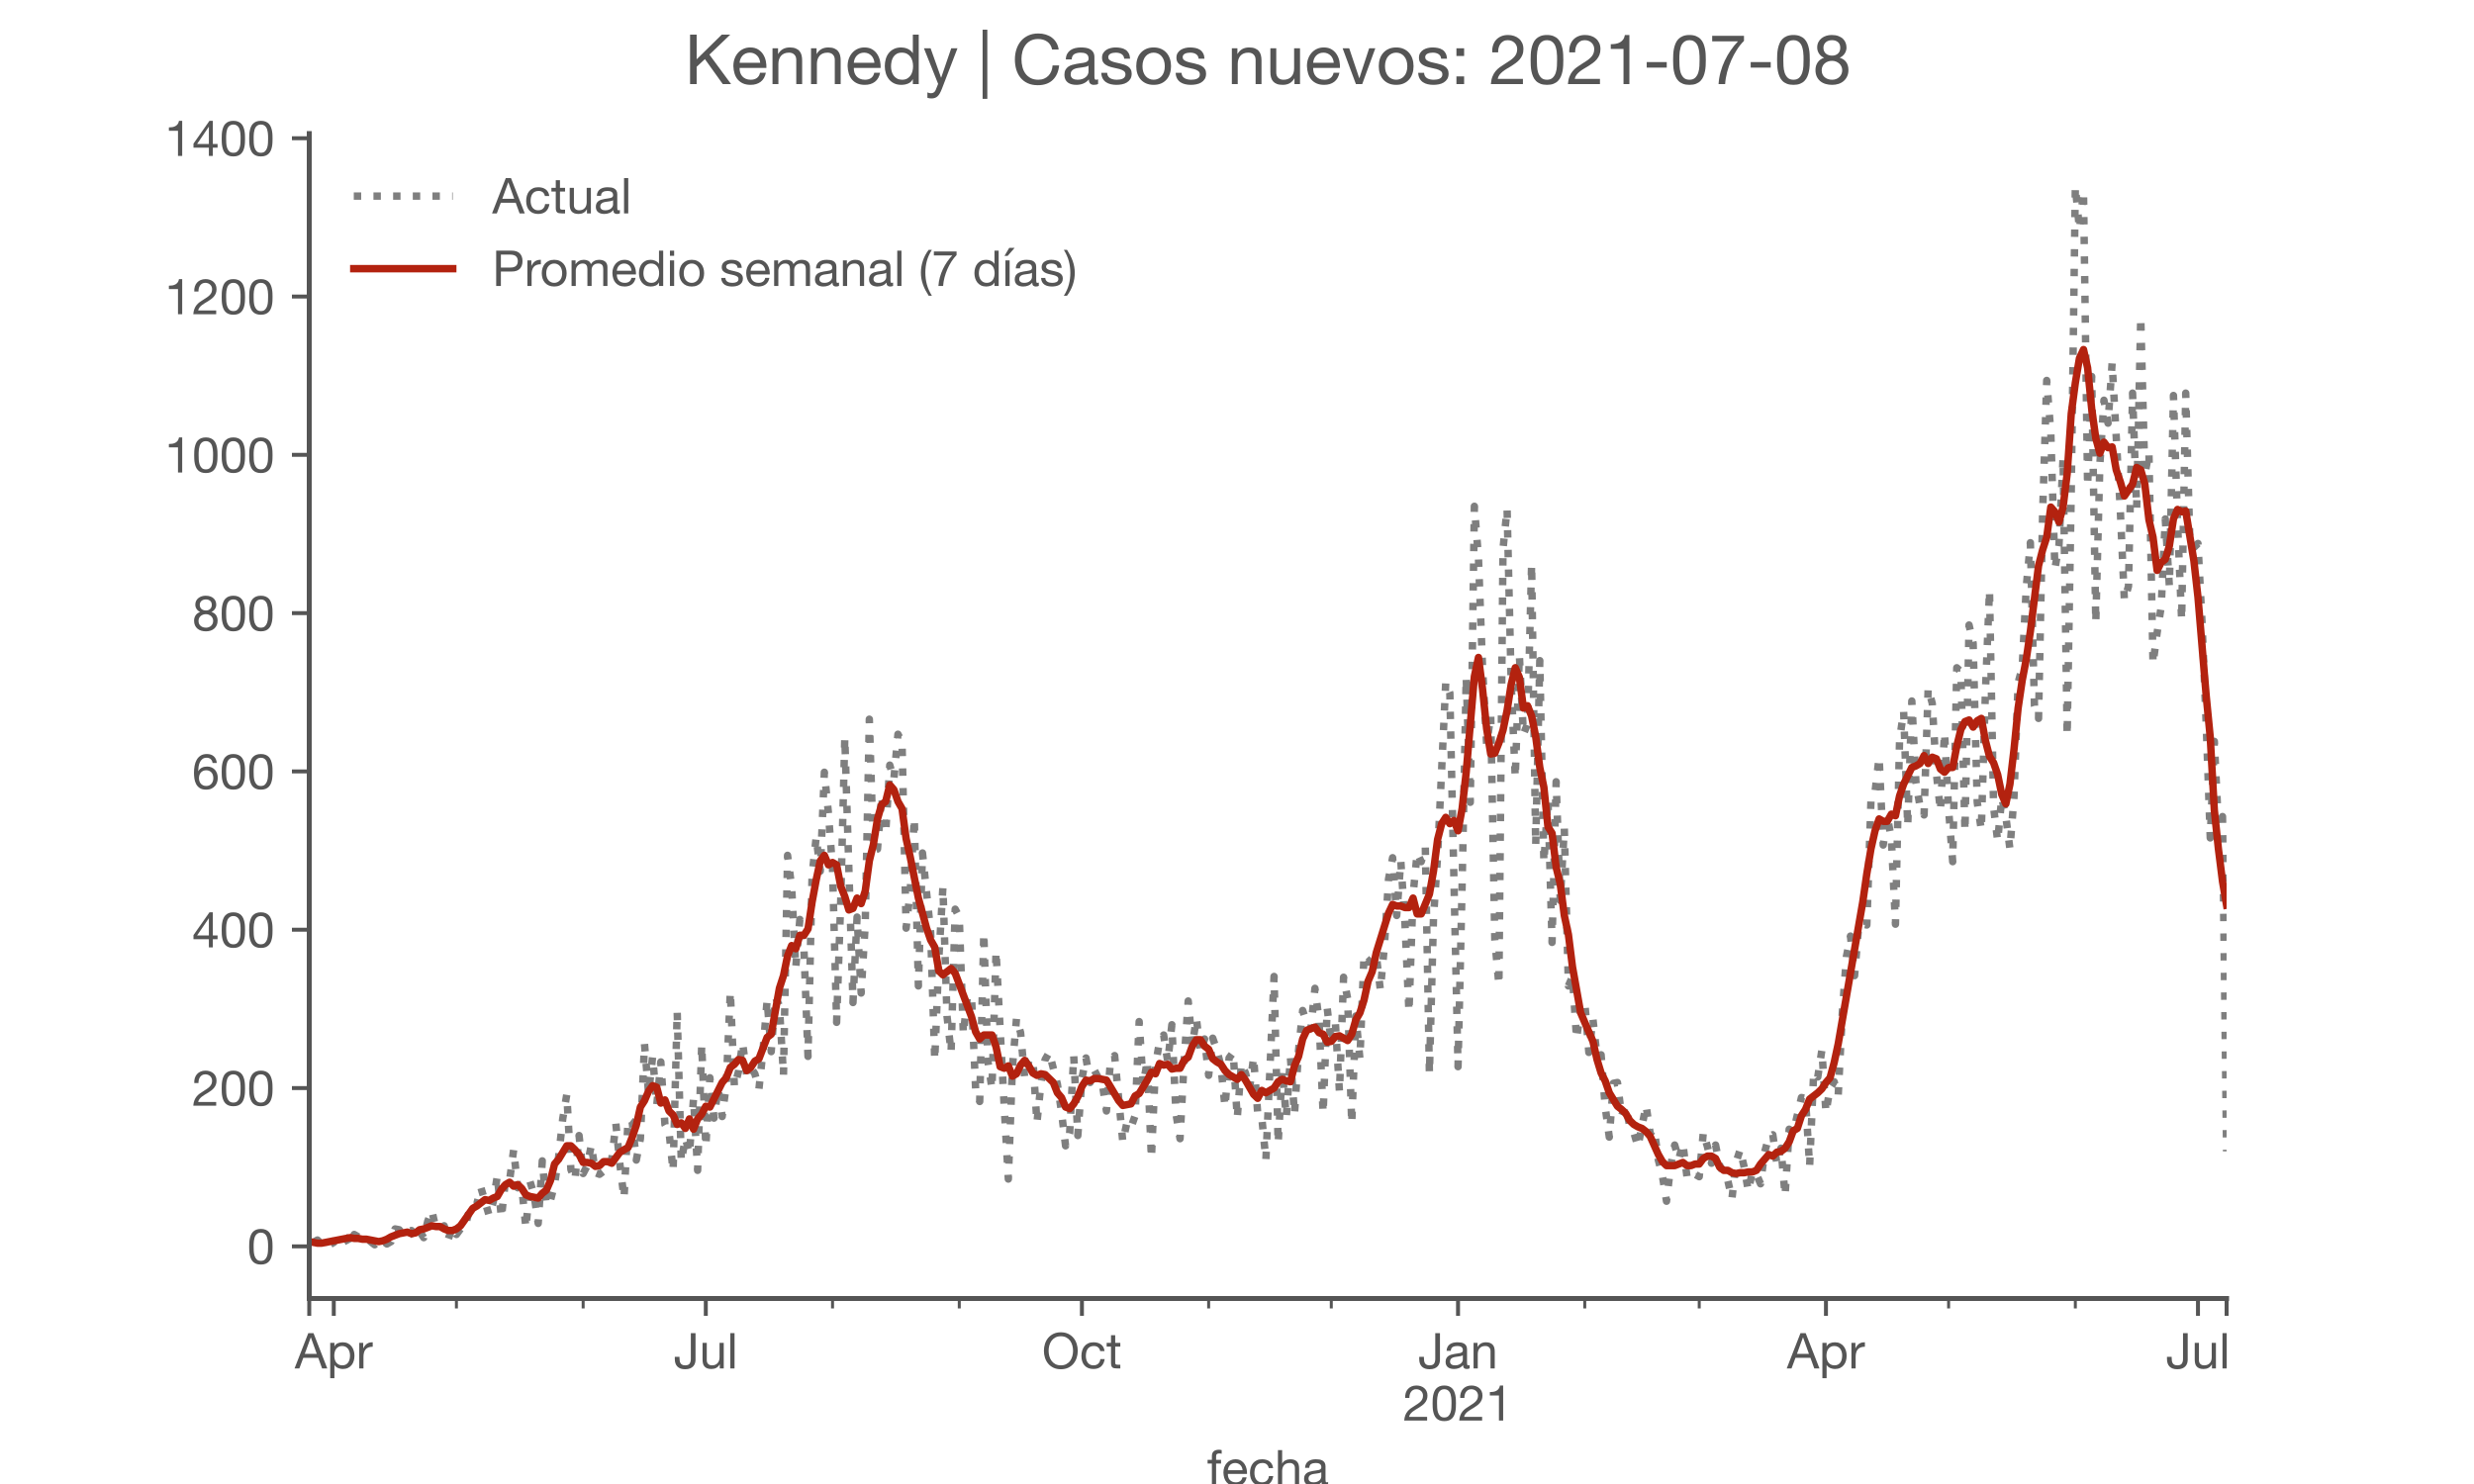 <?xml version="1.0" encoding="utf-8" standalone="no"?>
<!DOCTYPE svg PUBLIC "-//W3C//DTD SVG 1.1//EN"
  "http://www.w3.org/Graphics/SVG/1.1/DTD/svg11.dtd">
<!-- Created with matplotlib (https://matplotlib.org/) -->
<svg height="300pt" version="1.1" viewBox="0 0 500 300" width="500pt" xmlns="http://www.w3.org/2000/svg" xmlns:xlink="http://www.w3.org/1999/xlink">
 <defs>
  <style type="text/css">*{stroke-linecap:butt;stroke-linejoin:round;}</style>
 </defs>
 <g id="figure_1">
  <g id="patch_1">
   <path d="M 0 300 
L 500 300 
L 500 0 
L 0 0 
z
" style="fill:#ffffff;"/>
  </g>
  <g id="axes_1">
   <g id="patch_2">
    <path d="M 62.5 262.5 
L 450 262.5 
L 450 27 
L 62.5 27 
z
" style="fill:#ffffff;"/>
   </g>
   <g id="matplotlib.axis_1">
    <g id="xtick_1">
     <g id="line2d_1">
      <defs>
       <path d="M 0 0 
L 0 3.5 
" id="m7b63aada06" style="stroke:#555555;stroke-width:0.8;"/>
      </defs>
      <g>
       <use style="fill:#555555;stroke:#555555;stroke-width:0.8;" x="62.5" xlink:href="#m7b63aada06" y="262.5"/>
      </g>
     </g>
    </g>
    <g id="xtick_2">
     <g id="line2d_2">
      <g>
       <use style="fill:#555555;stroke:#555555;stroke-width:0.8;" x="67.457" xlink:href="#m7b63aada06" y="262.5"/>
      </g>
     </g>
     <g id="text_1">
      <!-- Apr -->
      <g style="fill:#555555;" transform="translate(59.588 276.641)scale(0.1 -0.1)">
       <defs>
        <path d="M 20.094 29.5 
L 32.203 62.797 
L 32.406 62.797 
L 44.297 29.5 
z
M 27.203 71.406 
L -0.594 0 
L 9.094 0 
L 17.094 21.5 
L 47.297 21.5 
L 55.094 0 
L 65.594 0 
L 37.703 71.406 
z
" id="HelveticaNeue-65"/>
        <path d="M 6.703 51.703 
L 6.703 -19.703 
L 15.203 -19.703 
L 15.203 6.906 
L 15.406 6.906 
Q 16.797 4.594 18.844 3.047 
Q 20.906 1.5 23.203 0.594 
Q 25.5 -0.297 27.844 -0.688 
Q 30.203 -1.094 32.094 -1.094 
Q 38 -1.094 42.453 1 
Q 46.906 3.094 49.844 6.75 
Q 52.797 10.406 54.25 15.297 
Q 55.703 20.203 55.703 25.703 
Q 55.703 31.203 54.203 36.094 
Q 52.703 41 49.75 44.75 
Q 46.797 48.5 42.344 50.703 
Q 37.906 52.906 31.906 52.906 
Q 26.5 52.906 22 50.953 
Q 17.5 49 15.406 44.703 
L 15.203 44.703 
L 15.203 51.703 
z
M 46.703 26.297 
Q 46.703 22.5 45.891 18.891 
Q 45.094 15.297 43.297 12.5 
Q 41.5 9.703 38.547 8 
Q 35.594 6.297 31.203 6.297 
Q 26.797 6.297 23.688 7.938 
Q 20.594 9.594 18.641 12.297 
Q 16.703 15 15.797 18.547 
Q 14.906 22.094 14.906 25.906 
Q 14.906 29.5 15.75 33 
Q 16.594 36.5 18.5 39.25 
Q 20.406 42 23.406 43.703 
Q 26.406 45.406 30.703 45.406 
Q 34.797 45.406 37.844 43.797 
Q 40.906 42.203 42.844 39.5 
Q 44.797 36.797 45.75 33.344 
Q 46.703 29.906 46.703 26.297 
z
" id="HelveticaNeue-112"/>
        <path d="M 6.094 51.703 
L 6.094 0 
L 14.594 0 
L 14.594 23 
Q 14.594 28 15.594 31.844 
Q 16.594 35.703 18.797 38.391 
Q 21 41.094 24.594 42.5 
Q 28.203 43.906 33.297 43.906 
L 33.297 52.906 
Q 26.406 53.094 21.906 50.094 
Q 17.406 47.094 14.297 40.797 
L 14.094 40.797 
L 14.094 51.703 
z
" id="HelveticaNeue-114"/>
       </defs>
       <use xlink:href="#HelveticaNeue-65"/>
       <use x="64.8" xlink:href="#HelveticaNeue-112"/>
       <use x="124.1" xlink:href="#HelveticaNeue-114"/>
      </g>
     </g>
    </g>
    <g id="xtick_3">
     <g id="line2d_3">
      <g>
       <use style="fill:#555555;stroke:#555555;stroke-width:0.8;" x="142.644" xlink:href="#m7b63aada06" y="262.5"/>
      </g>
     </g>
     <g id="text_2">
      <!-- Jul -->
      <g style="fill:#555555;" transform="translate(136.159 276.641)scale(0.1 -0.1)">
       <defs>
        <path d="M 44.094 17.797 
L 44.094 71.406 
L 34.594 71.406 
L 34.594 19.203 
Q 34.594 13.297 32.141 9.797 
Q 29.703 6.297 23.203 6.297 
Q 19.703 6.297 17.453 7.344 
Q 15.203 8.406 13.953 10.297 
Q 12.703 12.203 12.203 14.797 
Q 11.703 17.406 11.703 20.5 
L 11.703 23.5 
L 2.203 23.5 
L 2.203 19.094 
Q 2.203 8.906 7.594 3.656 
Q 13 -1.594 23 -1.594 
Q 29 -1.594 33.047 0.047 
Q 37.094 1.703 39.547 4.453 
Q 42 7.203 43.047 10.703 
Q 44.094 14.203 44.094 17.797 
z
" id="HelveticaNeue-74"/>
        <path d="M 49.203 0 
L 49.203 51.703 
L 40.703 51.703 
L 40.703 22.5 
Q 40.703 19 39.75 16.047 
Q 38.797 13.094 36.891 10.891 
Q 35 8.703 32.141 7.5 
Q 29.297 6.297 25.406 6.297 
Q 20.5 6.297 17.703 9.094 
Q 14.906 11.906 14.906 16.703 
L 14.906 51.703 
L 6.406 51.703 
L 6.406 17.703 
Q 6.406 13.5 7.25 10.047 
Q 8.094 6.594 10.188 4.094 
Q 12.297 1.594 15.688 0.25 
Q 19.094 -1.094 24.203 -1.094 
Q 29.906 -1.094 34.094 1.156 
Q 38.297 3.406 41 8.203 
L 41.203 8.203 
L 41.203 0 
z
" id="HelveticaNeue-117"/>
        <path d="M 6.906 71.406 
L 6.906 0 
L 15.406 0 
L 15.406 71.406 
z
" id="HelveticaNeue-108"/>
       </defs>
       <use xlink:href="#HelveticaNeue-74"/>
       <use x="51.9" xlink:href="#HelveticaNeue-117"/>
       <use x="107.5" xlink:href="#HelveticaNeue-108"/>
      </g>
     </g>
    </g>
    <g id="xtick_4">
     <g id="line2d_4">
      <g>
       <use style="fill:#555555;stroke:#555555;stroke-width:0.8;" x="218.657" xlink:href="#m7b63aada06" y="262.5"/>
      </g>
     </g>
     <g id="text_3">
      <!-- Oct -->
      <g style="fill:#555555;" transform="translate(210.597 276.641)scale(0.1 -0.1)">
       <defs>
        <path d="M 13.297 35.703 
Q 13.297 41.094 14.688 46.344 
Q 16.094 51.594 19.094 55.797 
Q 22.094 60 26.797 62.547 
Q 31.5 65.094 38 65.094 
Q 44.5 65.094 49.203 62.547 
Q 53.906 60 56.906 55.797 
Q 59.906 51.594 61.297 46.344 
Q 62.703 41.094 62.703 35.703 
Q 62.703 30.297 61.297 25.047 
Q 59.906 19.797 56.906 15.594 
Q 53.906 11.406 49.203 8.844 
Q 44.5 6.297 38 6.297 
Q 31.5 6.297 26.797 8.844 
Q 22.094 11.406 19.094 15.594 
Q 16.094 19.797 14.688 25.047 
Q 13.297 30.297 13.297 35.703 
z
M 3.797 35.703 
Q 3.797 28.406 5.938 21.656 
Q 8.094 14.906 12.391 9.703 
Q 16.703 4.5 23.094 1.453 
Q 29.5 -1.594 38 -1.594 
Q 46.5 -1.594 52.891 1.453 
Q 59.297 4.5 63.594 9.703 
Q 67.906 14.906 70.047 21.656 
Q 72.203 28.406 72.203 35.703 
Q 72.203 43 70.047 49.75 
Q 67.906 56.5 63.594 61.703 
Q 59.297 66.906 52.891 70 
Q 46.5 73.094 38 73.094 
Q 29.5 73.094 23.094 70 
Q 16.703 66.906 12.391 61.703 
Q 8.094 56.5 5.938 49.75 
Q 3.797 43 3.797 35.703 
z
" id="HelveticaNeue-79"/>
        <path d="M 41.5 35.094 
L 50.297 35.094 
Q 49.797 39.703 47.891 43.047 
Q 46 46.406 43.047 48.594 
Q 40.094 50.797 36.25 51.844 
Q 32.406 52.906 28 52.906 
Q 21.906 52.906 17.297 50.75 
Q 12.703 48.594 9.641 44.844 
Q 6.594 41.094 5.094 36.047 
Q 3.594 31 3.594 25.203 
Q 3.594 19.406 5.141 14.547 
Q 6.703 9.703 9.75 6.203 
Q 12.797 2.703 17.344 0.797 
Q 21.906 -1.094 27.797 -1.094 
Q 37.703 -1.094 43.453 4.094 
Q 49.203 9.297 50.594 18.906 
L 41.906 18.906 
Q 41.094 12.906 37.547 9.594 
Q 34 6.297 27.703 6.297 
Q 23.703 6.297 20.797 7.891 
Q 17.906 9.5 16.094 12.141 
Q 14.297 14.797 13.438 18.188 
Q 12.594 21.594 12.594 25.203 
Q 12.594 29.094 13.391 32.75 
Q 14.203 36.406 16.047 39.203 
Q 17.906 42 21 43.703 
Q 24.094 45.406 28.703 45.406 
Q 34.094 45.406 37.297 42.703 
Q 40.5 40 41.5 35.094 
z
" id="HelveticaNeue-99"/>
        <path d="M 18.203 51.703 
L 18.203 67.203 
L 9.703 67.203 
L 9.703 51.703 
L 0.906 51.703 
L 0.906 44.203 
L 9.703 44.203 
L 9.703 11.297 
Q 9.703 7.703 10.391 5.5 
Q 11.094 3.297 12.547 2.094 
Q 14 0.906 16.344 0.453 
Q 18.703 0 22 0 
L 28.5 0 
L 28.5 7.5 
L 24.594 7.5 
Q 22.594 7.5 21.344 7.641 
Q 20.094 7.797 19.391 8.297 
Q 18.703 8.797 18.453 9.688 
Q 18.203 10.594 18.203 12.094 
L 18.203 44.203 
L 28.5 44.203 
L 28.5 51.703 
z
" id="HelveticaNeue-116"/>
       </defs>
       <use xlink:href="#HelveticaNeue-79"/>
       <use x="76" xlink:href="#HelveticaNeue-99"/>
       <use x="129.7" xlink:href="#HelveticaNeue-116"/>
      </g>
     </g>
    </g>
    <g id="xtick_5">
     <g id="line2d_5">
      <g>
       <use style="fill:#555555;stroke:#555555;stroke-width:0.8;" x="294.67" xlink:href="#m7b63aada06" y="262.5"/>
      </g>
     </g>
     <g id="text_4">
      <!-- Jan -->
      <g style="fill:#555555;" transform="translate(286.609 276.641)scale(0.1 -0.1)">
       <defs>
        <path d="M 52.203 0.203 
Q 50 -1.094 46.094 -1.094 
Q 42.797 -1.094 40.844 0.75 
Q 38.906 2.594 38.906 6.797 
Q 35.406 2.594 30.75 0.75 
Q 26.094 -1.094 20.703 -1.094 
Q 17.203 -1.094 14.047 -0.297 
Q 10.906 0.5 8.594 2.203 
Q 6.297 3.906 4.938 6.656 
Q 3.594 9.406 3.594 13.297 
Q 3.594 17.703 5.094 20.5 
Q 6.594 23.297 9.047 25.047 
Q 11.5 26.797 14.641 27.688 
Q 17.797 28.594 21.094 29.203 
Q 24.594 29.906 27.75 30.25 
Q 30.906 30.594 33.297 31.25 
Q 35.703 31.906 37.094 33.156 
Q 38.5 34.406 38.5 36.797 
Q 38.5 39.594 37.453 41.297 
Q 36.406 43 34.75 43.891 
Q 33.094 44.797 31.047 45.094 
Q 29 45.406 27 45.406 
Q 21.594 45.406 18 43.344 
Q 14.406 41.297 14.094 35.594 
L 5.594 35.594 
Q 5.797 40.406 7.594 43.703 
Q 9.406 47 12.406 49.047 
Q 15.406 51.094 19.25 52 
Q 23.094 52.906 27.5 52.906 
Q 31 52.906 34.453 52.406 
Q 37.906 51.906 40.703 50.344 
Q 43.5 48.797 45.203 46 
Q 46.906 43.203 46.906 38.703 
L 46.906 12.094 
Q 46.906 9.094 47.25 7.688 
Q 47.594 6.297 49.594 6.297 
Q 50.703 6.297 52.203 6.797 
z
M 38.406 26.703 
Q 36.797 25.5 34.188 24.953 
Q 31.594 24.406 28.75 24.047 
Q 25.906 23.703 23 23.25 
Q 20.094 22.797 17.797 21.797 
Q 15.5 20.797 14.047 18.938 
Q 12.594 17.094 12.594 13.906 
Q 12.594 11.797 13.438 10.344 
Q 14.297 8.906 15.641 8 
Q 17 7.094 18.797 6.688 
Q 20.594 6.297 22.594 6.297 
Q 26.797 6.297 29.797 7.438 
Q 32.797 8.594 34.688 10.344 
Q 36.594 12.094 37.5 14.141 
Q 38.406 16.203 38.406 18 
z
" id="HelveticaNeue-97"/>
        <path d="M 6.406 51.703 
L 6.406 0 
L 14.906 0 
L 14.906 29.203 
Q 14.906 32.703 15.844 35.641 
Q 16.797 38.594 18.688 40.797 
Q 20.594 43 23.438 44.203 
Q 26.297 45.406 30.203 45.406 
Q 35.094 45.406 37.891 42.594 
Q 40.703 39.797 40.703 35 
L 40.703 0 
L 49.203 0 
L 49.203 34 
Q 49.203 38.203 48.344 41.641 
Q 47.5 45.094 45.391 47.594 
Q 43.297 50.094 39.891 51.5 
Q 36.5 52.906 31.406 52.906 
Q 19.906 52.906 14.594 43.5 
L 14.406 43.5 
L 14.406 51.703 
z
" id="HelveticaNeue-110"/>
       </defs>
       <use xlink:href="#HelveticaNeue-74"/>
       <use x="51.9" xlink:href="#HelveticaNeue-97"/>
       <use x="105.6" xlink:href="#HelveticaNeue-110"/>
      </g>
      <!-- 2021 -->
      <g style="fill:#555555;" transform="translate(283.551 287.18)scale(0.1 -0.1)">
       <defs>
        <path d="M 4.406 45.797 
L 12.906 45.797 
Q 12.797 49 13.547 52.141 
Q 14.297 55.297 16 57.797 
Q 17.703 60.297 20.344 61.844 
Q 23 63.406 26.703 63.406 
Q 29.5 63.406 32 62.5 
Q 34.5 61.594 36.344 59.891 
Q 38.203 58.203 39.297 55.844 
Q 40.406 53.5 40.406 50.594 
Q 40.406 46.906 39.25 44.094 
Q 38.094 41.297 35.844 38.891 
Q 33.594 36.5 30.188 34.141 
Q 26.797 31.797 22.297 29 
Q 18.594 26.797 15.188 24.297 
Q 11.797 21.797 9.094 18.5 
Q 6.406 15.203 4.656 10.75 
Q 2.906 6.297 2.406 0 
L 48.703 0 
L 48.703 7.5 
L 12.297 7.5 
Q 12.906 10.797 14.844 13.344 
Q 16.797 15.906 19.547 18.094 
Q 22.297 20.297 25.594 22.25 
Q 28.906 24.203 32.203 26.203 
Q 35.5 28.297 38.594 30.594 
Q 41.703 32.906 44.094 35.75 
Q 46.5 38.594 47.953 42.188 
Q 49.406 45.797 49.406 50.5 
Q 49.406 55.5 47.656 59.297 
Q 45.906 63.094 42.906 65.641 
Q 39.906 68.203 35.844 69.547 
Q 31.797 70.906 27.203 70.906 
Q 21.594 70.906 17.188 69 
Q 12.797 67.094 9.844 63.75 
Q 6.906 60.406 5.5 55.797 
Q 4.094 51.203 4.406 45.797 
z
" id="HelveticaNeue-50"/>
        <path d="M 13.203 34.906 
Q 13.203 37.5 13.25 40.641 
Q 13.297 43.797 13.75 46.938 
Q 14.203 50.094 15.047 53.094 
Q 15.906 56.094 17.547 58.344 
Q 19.203 60.594 21.703 62 
Q 24.203 63.406 27.797 63.406 
Q 31.406 63.406 33.906 62 
Q 36.406 60.594 38.047 58.344 
Q 39.703 56.094 40.547 53.094 
Q 41.406 50.094 41.844 46.938 
Q 42.297 43.797 42.344 40.641 
Q 42.406 37.5 42.406 34.906 
Q 42.406 30.906 42.156 25.953 
Q 41.906 21 40.547 16.641 
Q 39.203 12.297 36.203 9.297 
Q 33.203 6.297 27.797 6.297 
Q 22.406 6.297 19.406 9.297 
Q 16.406 12.297 15.047 16.641 
Q 13.703 21 13.453 25.953 
Q 13.203 30.906 13.203 34.906 
z
M 4.203 34.797 
Q 4.203 30.906 4.391 26.703 
Q 4.594 22.5 5.391 18.5 
Q 6.203 14.5 7.703 10.953 
Q 9.203 7.406 11.797 4.703 
Q 14.406 2 18.344 0.453 
Q 22.297 -1.094 27.797 -1.094 
Q 33.406 -1.094 37.297 0.453 
Q 41.203 2 43.797 4.703 
Q 46.406 7.406 47.906 10.953 
Q 49.406 14.5 50.203 18.5 
Q 51 22.5 51.203 26.703 
Q 51.406 30.906 51.406 34.797 
Q 51.406 38.703 51.203 42.891 
Q 51 47.094 50.203 51.094 
Q 49.406 55.094 47.906 58.688 
Q 46.406 62.297 43.797 65 
Q 41.203 67.703 37.25 69.297 
Q 33.297 70.906 27.797 70.906 
Q 22.297 70.906 18.344 69.297 
Q 14.406 67.703 11.797 65 
Q 9.203 62.297 7.703 58.688 
Q 6.203 55.094 5.391 51.094 
Q 4.594 47.094 4.391 42.891 
Q 4.203 38.703 4.203 34.797 
z
" id="HelveticaNeue-48"/>
        <path d="M 35.594 0 
L 35.594 70.906 
L 29.094 70.906 
Q 28.406 66.906 26.5 64.297 
Q 24.594 61.703 21.844 60.203 
Q 19.094 58.703 15.688 58.141 
Q 12.297 57.594 8.703 57.594 
L 8.703 50.797 
L 27.094 50.797 
L 27.094 0 
z
" id="HelveticaNeue-49"/>
       </defs>
       <use xlink:href="#HelveticaNeue-50"/>
       <use x="55.6" xlink:href="#HelveticaNeue-48"/>
       <use x="111.2" xlink:href="#HelveticaNeue-50"/>
       <use x="166.8" xlink:href="#HelveticaNeue-49"/>
      </g>
     </g>
    </g>
    <g id="xtick_6">
     <g id="line2d_6">
      <g>
       <use style="fill:#555555;stroke:#555555;stroke-width:0.8;" x="369.03" xlink:href="#m7b63aada06" y="262.5"/>
      </g>
     </g>
     <g id="text_5">
      <!-- Apr -->
      <g style="fill:#555555;" transform="translate(361.16 276.641)scale(0.1 -0.1)">
       <use xlink:href="#HelveticaNeue-65"/>
       <use x="64.8" xlink:href="#HelveticaNeue-112"/>
       <use x="124.1" xlink:href="#HelveticaNeue-114"/>
      </g>
     </g>
    </g>
    <g id="xtick_7">
     <g id="line2d_7">
      <g>
       <use style="fill:#555555;stroke:#555555;stroke-width:0.8;" x="444.216" xlink:href="#m7b63aada06" y="262.5"/>
      </g>
     </g>
     <g id="text_6">
      <!-- Jul -->
      <g style="fill:#555555;" transform="translate(437.731 276.641)scale(0.1 -0.1)">
       <use xlink:href="#HelveticaNeue-74"/>
       <use x="51.9" xlink:href="#HelveticaNeue-117"/>
       <use x="107.5" xlink:href="#HelveticaNeue-108"/>
      </g>
     </g>
    </g>
    <g id="xtick_8">
     <g id="line2d_8">
      <g>
       <use style="fill:#555555;stroke:#555555;stroke-width:0.8;" x="450" xlink:href="#m7b63aada06" y="262.5"/>
      </g>
     </g>
    </g>
    <g id="xtick_9">
     <g id="line2d_9">
      <defs>
       <path d="M 0 0 
L 0 2 
" id="m1d49720461" style="stroke:#555555;stroke-width:0.6;"/>
      </defs>
      <g>
       <use style="fill:#555555;stroke:#555555;stroke-width:0.6;" x="92.244" xlink:href="#m1d49720461" y="262.5"/>
      </g>
     </g>
    </g>
    <g id="xtick_10">
     <g id="line2d_10">
      <g>
       <use style="fill:#555555;stroke:#555555;stroke-width:0.6;" x="117.857" xlink:href="#m1d49720461" y="262.5"/>
      </g>
     </g>
    </g>
    <g id="xtick_11">
     <g id="line2d_11">
      <g>
       <use style="fill:#555555;stroke:#555555;stroke-width:0.6;" x="168.257" xlink:href="#m1d49720461" y="262.5"/>
      </g>
     </g>
    </g>
    <g id="xtick_12">
     <g id="line2d_12">
      <g>
       <use style="fill:#555555;stroke:#555555;stroke-width:0.6;" x="193.87" xlink:href="#m1d49720461" y="262.5"/>
      </g>
     </g>
    </g>
    <g id="xtick_13">
     <g id="line2d_13">
      <g>
       <use style="fill:#555555;stroke:#555555;stroke-width:0.6;" x="244.27" xlink:href="#m1d49720461" y="262.5"/>
      </g>
     </g>
    </g>
    <g id="xtick_14">
     <g id="line2d_14">
      <g>
       <use style="fill:#555555;stroke:#555555;stroke-width:0.6;" x="269.057" xlink:href="#m1d49720461" y="262.5"/>
      </g>
     </g>
    </g>
    <g id="xtick_15">
     <g id="line2d_15">
      <g>
       <use style="fill:#555555;stroke:#555555;stroke-width:0.6;" x="320.283" xlink:href="#m1d49720461" y="262.5"/>
      </g>
     </g>
    </g>
    <g id="xtick_16">
     <g id="line2d_16">
      <g>
       <use style="fill:#555555;stroke:#555555;stroke-width:0.6;" x="343.417" xlink:href="#m1d49720461" y="262.5"/>
      </g>
     </g>
    </g>
    <g id="xtick_17">
     <g id="line2d_17">
      <g>
       <use style="fill:#555555;stroke:#555555;stroke-width:0.6;" x="393.817" xlink:href="#m1d49720461" y="262.5"/>
      </g>
     </g>
    </g>
    <g id="xtick_18">
     <g id="line2d_18">
      <g>
       <use style="fill:#555555;stroke:#555555;stroke-width:0.6;" x="419.43" xlink:href="#m1d49720461" y="262.5"/>
      </g>
     </g>
    </g>
    <g id="text_7">
     <!-- fecha -->
     <g style="fill:#555555;" transform="translate(243.935 300.291)scale(0.1 -0.1)">
      <defs>
       <path d="M 9.906 44.203 
L 9.906 0 
L 18.406 0 
L 18.406 44.203 
L 28.406 44.203 
L 28.406 51.703 
L 18.406 51.703 
L 18.406 58.906 
Q 18.406 62.297 20.094 63.5 
Q 21.797 64.703 24.906 64.703 
Q 26 64.703 27.297 64.547 
Q 28.594 64.406 29.703 64 
L 29.703 71.406 
Q 28.5 71.797 26.953 72 
Q 25.406 72.203 24.203 72.203 
Q 17.203 72.203 13.547 68.953 
Q 9.906 65.703 9.906 59.406 
L 9.906 51.703 
L 1.203 51.703 
L 1.203 44.203 
z
" id="HelveticaNeue-102"/>
       <path d="M 42.297 30.797 
L 12.594 30.797 
Q 12.797 33.797 13.891 36.438 
Q 15 39.094 16.891 41.094 
Q 18.797 43.094 21.438 44.25 
Q 24.094 45.406 27.406 45.406 
Q 30.594 45.406 33.25 44.25 
Q 35.906 43.094 37.844 41.141 
Q 39.797 39.203 40.938 36.5 
Q 42.094 33.797 42.297 30.797 
z
M 50.5 16.406 
L 42.094 16.406 
Q 41 11.297 37.547 8.797 
Q 34.094 6.297 28.703 6.297 
Q 24.5 6.297 21.391 7.688 
Q 18.297 9.094 16.297 11.438 
Q 14.297 13.797 13.391 16.844 
Q 12.5 19.906 12.594 23.297 
L 51.297 23.297 
Q 51.5 28 50.453 33.203 
Q 49.406 38.406 46.656 42.797 
Q 43.906 47.203 39.344 50.047 
Q 34.797 52.906 27.906 52.906 
Q 22.594 52.906 18.141 50.906 
Q 13.703 48.906 10.453 45.297 
Q 7.203 41.703 5.391 36.797 
Q 3.594 31.906 3.594 26 
Q 3.797 20.094 5.344 15.094 
Q 6.906 10.094 10 6.5 
Q 13.094 2.906 17.641 0.906 
Q 22.203 -1.094 28.406 -1.094 
Q 37.203 -1.094 43 3.297 
Q 48.797 7.703 50.5 16.406 
z
" id="HelveticaNeue-101"/>
       <path d="M 6.406 71.406 
L 6.406 0 
L 14.906 0 
L 14.906 29.203 
Q 14.906 32.703 15.844 35.641 
Q 16.797 38.594 18.688 40.797 
Q 20.594 43 23.438 44.203 
Q 26.297 45.406 30.203 45.406 
Q 35.094 45.406 37.891 42.594 
Q 40.703 39.797 40.703 35 
L 40.703 0 
L 49.203 0 
L 49.203 34 
Q 49.203 38.203 48.344 41.641 
Q 47.5 45.094 45.391 47.594 
Q 43.297 50.094 39.891 51.5 
Q 36.5 52.906 31.406 52.906 
Q 29.094 52.906 26.641 52.406 
Q 24.203 51.906 21.953 50.844 
Q 19.703 49.797 17.891 48.141 
Q 16.094 46.5 15.094 44.094 
L 14.906 44.094 
L 14.906 71.406 
z
" id="HelveticaNeue-104"/>
      </defs>
      <use xlink:href="#HelveticaNeue-102"/>
      <use x="29.6" xlink:href="#HelveticaNeue-101"/>
      <use x="83.3" xlink:href="#HelveticaNeue-99"/>
      <use x="137" xlink:href="#HelveticaNeue-104"/>
      <use x="192.6" xlink:href="#HelveticaNeue-97"/>
     </g>
    </g>
   </g>
   <g id="matplotlib.axis_2">
    <g id="ytick_1">
     <g id="line2d_19">
      <defs>
       <path d="M 0 0 
L -3.5 0 
" id="ma0fdba0760" style="stroke:#555555;stroke-width:0.8;"/>
      </defs>
      <g>
       <use style="fill:#555555;stroke:#555555;stroke-width:0.8;" x="62.5" xlink:href="#ma0fdba0760" y="251.955"/>
      </g>
     </g>
     <g id="text_8">
      <!-- 0 -->
      <g style="fill:#555555;" transform="translate(49.941 255.526)scale(0.1 -0.1)">
       <use xlink:href="#HelveticaNeue-48"/>
      </g>
     </g>
    </g>
    <g id="ytick_2">
     <g id="line2d_20">
      <g>
       <use style="fill:#555555;stroke:#555555;stroke-width:0.8;" x="62.5" xlink:href="#ma0fdba0760" y="219.954"/>
      </g>
     </g>
     <g id="text_9">
      <!-- 200 -->
      <g style="fill:#555555;" transform="translate(38.822 223.524)scale(0.1 -0.1)">
       <use xlink:href="#HelveticaNeue-50"/>
       <use x="55.6" xlink:href="#HelveticaNeue-48"/>
       <use x="111.2" xlink:href="#HelveticaNeue-48"/>
      </g>
     </g>
    </g>
    <g id="ytick_3">
     <g id="line2d_21">
      <g>
       <use style="fill:#555555;stroke:#555555;stroke-width:0.8;" x="62.5" xlink:href="#ma0fdba0760" y="187.952"/>
      </g>
     </g>
     <g id="text_10">
      <!-- 400 -->
      <g style="fill:#555555;" transform="translate(38.822 191.523)scale(0.1 -0.1)">
       <defs>
        <path d="M 33.906 24.094 
L 10.094 24.094 
L 33.703 58.797 
L 33.906 58.797 
z
M 41.906 24.094 
L 41.906 70.906 
L 35.094 70.906 
L 2.797 24.797 
L 2.797 16.594 
L 33.906 16.594 
L 33.906 0 
L 41.906 0 
L 41.906 16.594 
L 51.5 16.594 
L 51.5 24.094 
z
" id="HelveticaNeue-52"/>
       </defs>
       <use xlink:href="#HelveticaNeue-52"/>
       <use x="55.6" xlink:href="#HelveticaNeue-48"/>
       <use x="111.2" xlink:href="#HelveticaNeue-48"/>
      </g>
     </g>
    </g>
    <g id="ytick_4">
     <g id="line2d_22">
      <g>
       <use style="fill:#555555;stroke:#555555;stroke-width:0.8;" x="62.5" xlink:href="#ma0fdba0760" y="155.951"/>
      </g>
     </g>
     <g id="text_11">
      <!-- 600 -->
      <g style="fill:#555555;" transform="translate(38.822 159.521)scale(0.1 -0.1)">
       <defs>
        <path d="M 41.406 52.797 
L 49.906 52.797 
Q 49.094 61.594 43.891 66.25 
Q 38.703 70.906 29.906 70.906 
Q 22.297 70.906 17.297 67.703 
Q 12.297 64.5 9.297 59.203 
Q 6.297 53.906 5.047 47.047 
Q 3.797 40.203 3.797 32.906 
Q 3.797 27.297 4.641 21.297 
Q 5.5 15.297 8.094 10.297 
Q 10.703 5.297 15.5 2.094 
Q 20.297 -1.094 28.203 -1.094 
Q 34.906 -1.094 39.453 1.156 
Q 44 3.406 46.75 6.844 
Q 49.5 10.297 50.703 14.5 
Q 51.906 18.703 51.906 22.594 
Q 51.906 27.5 50.406 31.703 
Q 48.906 35.906 46.156 39 
Q 43.406 42.094 39.344 43.844 
Q 35.297 45.594 30.203 45.594 
Q 24.406 45.594 19.953 43.391 
Q 15.5 41.203 12.5 36.297 
L 12.297 36.5 
Q 12.406 40.594 13.094 45.297 
Q 13.797 50 15.641 54.047 
Q 17.5 58.094 20.797 60.75 
Q 24.094 63.406 29.5 63.406 
Q 34.594 63.406 37.688 60.5 
Q 40.797 57.594 41.406 52.797 
z
M 28.594 38.094 
Q 32.203 38.094 34.891 36.797 
Q 37.594 35.5 39.391 33.344 
Q 41.203 31.203 42.047 28.25 
Q 42.906 25.297 42.906 22 
Q 42.906 18.906 41.953 16.047 
Q 41 13.203 39.203 11 
Q 37.406 8.797 34.75 7.547 
Q 32.094 6.297 28.594 6.297 
Q 25.094 6.297 22.344 7.547 
Q 19.594 8.797 17.75 10.891 
Q 15.906 13 14.906 15.891 
Q 13.906 18.797 13.906 22.094 
Q 13.906 25.406 14.844 28.344 
Q 15.797 31.297 17.688 33.438 
Q 19.594 35.594 22.297 36.844 
Q 25 38.094 28.594 38.094 
z
" id="HelveticaNeue-54"/>
       </defs>
       <use xlink:href="#HelveticaNeue-54"/>
       <use x="55.6" xlink:href="#HelveticaNeue-48"/>
       <use x="111.2" xlink:href="#HelveticaNeue-48"/>
      </g>
     </g>
    </g>
    <g id="ytick_5">
     <g id="line2d_23">
      <g>
       <use style="fill:#555555;stroke:#555555;stroke-width:0.8;" x="62.5" xlink:href="#ma0fdba0760" y="123.949"/>
      </g>
     </g>
     <g id="text_12">
      <!-- 800 -->
      <g style="fill:#555555;" transform="translate(38.822 127.519)scale(0.1 -0.1)">
       <defs>
        <path d="M 15.5 52.5 
Q 15.5 55.203 16.5 57.203 
Q 17.5 59.203 19.141 60.594 
Q 20.797 62 23.094 62.703 
Q 25.406 63.406 27.906 63.406 
Q 33.094 63.406 36.438 60.656 
Q 39.797 57.906 39.797 52.5 
Q 39.797 47.094 36.5 44.094 
Q 33.203 41.094 28.094 41.094 
Q 25.5 41.094 23.203 41.797 
Q 20.906 42.5 19.203 43.891 
Q 17.5 45.297 16.5 47.438 
Q 15.5 49.594 15.5 52.5 
z
M 6.5 52.797 
Q 6.5 48 9.203 43.953 
Q 11.906 39.906 16.406 38.094 
Q 10.406 36 7.203 31.344 
Q 4 26.703 4 20.406 
Q 4 15 5.844 10.953 
Q 7.703 6.906 10.953 4.203 
Q 14.203 1.5 18.594 0.203 
Q 23 -1.094 28.094 -1.094 
Q 33 -1.094 37.297 0.297 
Q 41.594 1.703 44.75 4.453 
Q 47.906 7.203 49.75 11.203 
Q 51.594 15.203 51.594 20.406 
Q 51.594 27 48.5 31.547 
Q 45.406 36.094 39 38.094 
Q 43.5 40.094 46.141 44.047 
Q 48.797 48 48.797 52.797 
Q 48.797 56.203 47.594 59.453 
Q 46.406 62.703 43.844 65.25 
Q 41.297 67.797 37.188 69.344 
Q 33.094 70.906 27.297 70.906 
Q 23.203 70.906 19.453 69.703 
Q 15.703 68.5 12.797 66.203 
Q 9.906 63.906 8.203 60.547 
Q 6.5 57.203 6.5 52.797 
z
M 13 20 
Q 13 23.094 14.141 25.594 
Q 15.297 28.094 17.344 29.891 
Q 19.406 31.703 22.156 32.641 
Q 24.906 33.594 28 33.594 
Q 31 33.594 33.641 32.547 
Q 36.297 31.5 38.297 29.703 
Q 40.297 27.906 41.438 25.453 
Q 42.594 23 42.594 20.094 
Q 42.594 17.094 41.547 14.594 
Q 40.5 12.094 38.547 10.25 
Q 36.594 8.406 33.938 7.344 
Q 31.297 6.297 28.094 6.297 
Q 21.5 6.297 17.25 9.938 
Q 13 13.594 13 20 
z
" id="HelveticaNeue-56"/>
       </defs>
       <use xlink:href="#HelveticaNeue-56"/>
       <use x="55.6" xlink:href="#HelveticaNeue-48"/>
       <use x="111.2" xlink:href="#HelveticaNeue-48"/>
      </g>
     </g>
    </g>
    <g id="ytick_6">
     <g id="line2d_24">
      <g>
       <use style="fill:#555555;stroke:#555555;stroke-width:0.8;" x="62.5" xlink:href="#ma0fdba0760" y="91.947"/>
      </g>
     </g>
     <g id="text_13">
      <!-- 1000 -->
      <g style="fill:#555555;" transform="translate(33.263 95.518)scale(0.1 -0.1)">
       <use xlink:href="#HelveticaNeue-49"/>
       <use x="55.6" xlink:href="#HelveticaNeue-48"/>
       <use x="111.2" xlink:href="#HelveticaNeue-48"/>
       <use x="166.8" xlink:href="#HelveticaNeue-48"/>
      </g>
     </g>
    </g>
    <g id="ytick_7">
     <g id="line2d_25">
      <g>
       <use style="fill:#555555;stroke:#555555;stroke-width:0.8;" x="62.5" xlink:href="#ma0fdba0760" y="59.946"/>
      </g>
     </g>
     <g id="text_14">
      <!-- 1200 -->
      <g style="fill:#555555;" transform="translate(33.263 63.516)scale(0.1 -0.1)">
       <use xlink:href="#HelveticaNeue-49"/>
       <use x="55.6" xlink:href="#HelveticaNeue-50"/>
       <use x="111.2" xlink:href="#HelveticaNeue-48"/>
       <use x="166.8" xlink:href="#HelveticaNeue-48"/>
      </g>
     </g>
    </g>
    <g id="ytick_8">
     <g id="line2d_26">
      <g>
       <use style="fill:#555555;stroke:#555555;stroke-width:0.8;" x="62.5" xlink:href="#ma0fdba0760" y="27.944"/>
      </g>
     </g>
     <g id="text_15">
      <!-- 1400 -->
      <g style="fill:#555555;" transform="translate(33.263 31.514)scale(0.1 -0.1)">
       <use xlink:href="#HelveticaNeue-49"/>
       <use x="55.6" xlink:href="#HelveticaNeue-52"/>
       <use x="111.2" xlink:href="#HelveticaNeue-48"/>
       <use x="166.8" xlink:href="#HelveticaNeue-48"/>
      </g>
     </g>
    </g>
   </g>
   <g id="line2d_27">
    <path clip-path="url(#ped37e8b32d)" d="M 63.326 251.155 
L 64.152 250.675 
L 64.979 251.475 
L 65.805 251.635 
L 66.631 251.635 
L 67.457 251.155 
L 68.284 249.715 
L 69.11 249.715 
L 69.936 250.195 
L 70.762 251.795 
L 71.588 249.555 
L 72.415 250.035 
L 73.241 250.355 
L 74.067 250.195 
L 74.893 250.995 
L 75.72 251.635 
L 76.546 250.675 
L 77.372 250.835 
L 78.198 251.475 
L 79.025 250.995 
L 79.851 248.435 
L 80.677 248.595 
L 81.503 249.555 
L 82.329 249.075 
L 83.156 248.755 
L 83.982 250.515 
L 84.808 248.915 
L 85.634 250.195 
L 86.461 246.835 
L 87.287 244.755 
L 88.113 248.435 
L 88.939 248.595 
L 89.765 247.795 
L 90.592 250.515 
L 91.418 248.115 
L 92.244 249.555 
L 93.07 248.435 
L 93.897 248.275 
L 94.723 245.235 
L 95.549 243.155 
L 96.375 243.315 
L 97.201 240.115 
L 98.854 245.715 
L 99.68 242.995 
L 100.506 237.715 
L 101.333 246.195 
L 102.159 238.515 
L 102.985 238.675 
L 103.811 232.434 
L 104.638 240.115 
L 105.464 240.115 
L 106.29 248.275 
L 107.116 238.835 
L 107.942 241.555 
L 108.769 247.315 
L 109.595 234.675 
L 110.421 243.635 
L 111.247 242.675 
L 112.074 239.475 
L 112.9 233.875 
L 113.726 226.194 
L 114.552 221.234 
L 115.378 236.435 
L 116.205 238.515 
L 117.031 229.554 
L 117.857 237.235 
L 118.683 235.635 
L 119.51 231.474 
L 120.336 237.075 
L 121.162 237.395 
L 121.988 236.755 
L 122.814 235.955 
L 123.641 234.355 
L 124.467 227.154 
L 125.293 235.475 
L 126.119 242.195 
L 126.946 226.194 
L 127.772 226.834 
L 128.598 234.515 
L 129.424 230.194 
L 130.251 210.993 
L 131.077 221.074 
L 131.903 213.554 
L 132.729 223.474 
L 133.555 214.674 
L 134.382 227.314 
L 135.208 228.754 
L 136.034 236.755 
L 136.86 204.433 
L 137.687 234.835 
L 138.513 230.034 
L 139.339 233.235 
L 140.165 222.034 
L 140.991 236.595 
L 141.818 211.153 
L 142.644 231.794 
L 143.47 217.874 
L 144.296 226.034 
L 145.123 220.114 
L 145.949 225.714 
L 146.775 219.314 
L 147.601 200.433 
L 148.428 219.794 
L 149.254 216.594 
L 150.08 210.833 
L 150.906 217.234 
L 151.732 215.794 
L 152.559 217.074 
L 153.385 220.114 
L 154.211 212.273 
L 155.037 202.193 
L 155.864 212.593 
L 156.69 201.553 
L 157.516 203.313 
L 158.342 217.394 
L 159.168 172.911 
L 159.995 179.312 
L 160.821 195.633 
L 161.647 185.872 
L 162.473 191.632 
L 163.3 213.554 
L 164.126 176.912 
L 164.952 169.231 
L 165.778 176.112 
L 166.604 156.111 
L 167.431 164.431 
L 168.257 175.632 
L 169.083 206.673 
L 169.909 182.192 
L 170.736 149.07 
L 172.388 202.673 
L 173.214 185.392 
L 174.041 200.753 
L 174.867 186.832 
L 175.693 145.39 
L 176.519 171.951 
L 177.345 171.631 
L 178.172 160.911 
L 178.998 168.431 
L 179.824 154.671 
L 180.65 157.551 
L 181.477 148.43 
L 182.303 150.03 
L 183.129 187.632 
L 183.955 180.112 
L 184.781 165.391 
L 185.608 199.313 
L 186.434 172.431 
L 188.086 188.432 
L 188.913 214.354 
L 189.739 193.712 
L 190.565 179.312 
L 191.391 205.393 
L 192.217 212.753 
L 193.044 183.792 
L 193.87 185.392 
L 194.696 209.073 
L 195.522 201.393 
L 196.349 201.553 
L 197.175 220.114 
L 198.001 222.674 
L 198.827 188.592 
L 199.654 214.514 
L 200.48 220.114 
L 201.306 192.272 
L 202.958 223.794 
L 203.785 238.355 
L 204.611 215.794 
L 205.437 205.873 
L 206.263 208.753 
L 207.09 217.874 
L 207.916 214.514 
L 208.742 214.034 
L 209.568 226.994 
L 210.394 218.834 
L 211.221 214.194 
L 212.047 212.753 
L 213.699 219.154 
L 214.526 224.754 
L 215.352 231.634 
L 216.178 229.074 
L 217.004 213.393 
L 217.83 229.554 
L 218.657 218.034 
L 219.483 213.874 
L 220.309 218.834 
L 221.135 216.274 
L 221.962 217.874 
L 222.788 219.154 
L 223.614 224.594 
L 224.44 214.354 
L 225.267 213.393 
L 226.919 230.834 
L 227.745 226.994 
L 228.571 227.954 
L 229.398 225.554 
L 230.224 206.513 
L 231.05 219.314 
L 231.876 214.354 
L 232.703 234.195 
L 233.529 215.314 
L 234.355 210.513 
L 235.181 209.233 
L 236.007 214.674 
L 236.834 207.153 
L 237.66 225.074 
L 238.486 230.194 
L 239.312 214.514 
L 240.139 202.353 
L 240.965 211.313 
L 241.791 205.873 
L 242.617 212.753 
L 243.443 210.033 
L 244.27 217.394 
L 245.096 209.873 
L 245.922 212.273 
L 246.748 215.474 
L 247.575 223.794 
L 248.401 213.874 
L 249.227 212.753 
L 250.053 226.034 
L 250.88 214.994 
L 251.706 216.914 
L 252.532 220.114 
L 253.358 213.714 
L 254.184 225.074 
L 255.011 225.874 
L 255.837 234.515 
L 257.489 197.393 
L 258.316 231.154 
L 259.142 216.434 
L 259.968 225.874 
L 260.794 213.714 
L 261.62 225.234 
L 262.447 212.273 
L 263.273 204.273 
L 264.099 206.833 
L 264.925 207.953 
L 265.752 199.793 
L 266.578 206.193 
L 267.404 225.074 
L 268.23 203.793 
L 269.057 210.993 
L 269.883 206.673 
L 270.709 220.754 
L 271.535 197.553 
L 272.361 201.873 
L 273.188 227.154 
L 274.014 205.393 
L 274.84 214.034 
L 275.666 193.072 
L 276.493 194.513 
L 277.319 193.712 
L 278.145 193.072 
L 278.971 200.113 
L 279.797 191.152 
L 280.624 177.712 
L 281.45 173.391 
L 282.276 185.072 
L 283.102 174.031 
L 283.929 186.352 
L 284.755 204.593 
L 285.581 180.912 
L 286.407 172.431 
L 287.233 174.191 
L 288.06 171.311 
L 288.886 217.074 
L 289.712 185.552 
L 290.538 173.071 
L 292.191 137.87 
L 293.017 140.11 
L 294.67 215.634 
L 295.496 178.992 
L 296.322 136.91 
L 297.148 162.191 
L 297.974 102.348 
L 298.801 112.748 
L 299.627 134.99 
L 300.453 150.51 
L 301.279 144.59 
L 302.106 190.032 
L 302.932 199.153 
L 303.758 110.988 
L 304.584 102.828 
L 305.41 138.03 
L 306.237 157.231 
L 307.063 132.429 
L 307.889 148.43 
L 308.715 146.35 
L 309.542 114.028 
L 310.368 170.991 
L 311.194 133.549 
L 312.02 174.352 
L 312.846 161.551 
L 313.673 190.512 
L 314.499 158.031 
L 315.325 182.032 
L 316.151 167.471 
L 316.978 199.313 
L 317.804 197.393 
L 318.63 210.033 
L 319.456 203.793 
L 320.283 202.513 
L 321.109 212.753 
L 321.935 206.033 
L 322.761 213.554 
L 323.587 213.233 
L 324.414 223.794 
L 325.24 229.874 
L 326.066 218.994 
L 326.892 218.834 
L 327.719 225.554 
L 328.545 223.634 
L 329.371 227.634 
L 330.197 228.914 
L 331.023 231.794 
L 332.676 223.474 
L 333.502 229.074 
L 334.328 228.274 
L 335.155 234.515 
L 335.981 237.715 
L 336.807 242.835 
L 337.633 235.795 
L 338.459 231.474 
L 339.286 234.355 
L 340.112 231.154 
L 340.938 237.875 
L 341.764 238.355 
L 342.591 237.395 
L 343.417 237.875 
L 344.243 228.914 
L 345.069 231.794 
L 345.896 235.155 
L 346.722 231.474 
L 347.548 235.635 
L 349.2 238.675 
L 350.027 242.355 
L 350.853 234.995 
L 351.679 232.434 
L 352.505 235.955 
L 353.332 240.755 
L 354.158 236.915 
L 354.984 237.395 
L 355.81 239.315 
L 356.636 232.914 
L 357.463 229.874 
L 358.289 229.394 
L 359.115 235.315 
L 359.941 232.114 
L 360.768 241.715 
L 361.594 228.274 
L 362.42 228.914 
L 364.072 221.874 
L 364.899 222.034 
L 365.725 235.795 
L 366.551 216.754 
L 367.377 217.714 
L 368.204 212.273 
L 369.03 224.914 
L 369.856 219.954 
L 370.682 218.674 
L 371.509 221.394 
L 372.335 204.753 
L 373.161 193.392 
L 373.987 189.232 
L 374.813 197.233 
L 375.64 187.152 
L 376.466 186.832 
L 377.292 186.992 
L 378.118 162.031 
L 378.945 160.111 
L 379.771 153.07 
L 380.597 170.831 
L 381.423 165.071 
L 382.249 169.551 
L 383.076 186.832 
L 383.902 149.55 
L 384.728 143.79 
L 385.554 166.991 
L 386.381 141.71 
L 387.207 158.031 
L 388.033 162.991 
L 388.859 164.751 
L 389.686 139.15 
L 390.512 142.19 
L 391.338 156.271 
L 392.164 163.951 
L 392.99 148.11 
L 393.817 163.631 
L 394.643 174.191 
L 395.469 134.99 
L 396.295 135.79 
L 397.122 168.111 
L 397.948 126.349 
L 398.774 130.029 
L 399.6 162.191 
L 400.426 167.791 
L 401.253 139.95 
L 402.079 119.309 
L 402.905 163.151 
L 403.731 170.031 
L 404.558 161.231 
L 405.384 165.071 
L 406.21 171.631 
L 407.036 161.071 
L 407.862 138.03 
L 408.689 134.99 
L 409.515 118.669 
L 410.341 109.708 
L 411.167 142.67 
L 411.994 145.23 
L 412.82 103.788 
L 413.646 76.907 
L 414.472 87.467 
L 415.299 114.988 
L 416.125 110.188 
L 416.951 92.587 
L 417.777 148.75 
L 418.603 99.308 
L 419.43 37.705 
L 420.256 46.345 
L 421.082 38.665 
L 421.908 98.348 
L 422.735 76.107 
L 423.561 125.869 
L 424.387 93.867 
L 425.213 80.907 
L 426.039 85.547 
L 426.866 73.386 
L 428.518 103.148 
L 429.344 121.389 
L 430.171 118.509 
L 430.997 79.467 
L 431.823 102.828 
L 432.649 64.106 
L 433.475 95.948 
L 434.302 91.467 
L 435.128 134.189 
L 435.954 127.949 
L 436.78 122.669 
L 437.607 104.908 
L 438.433 118.509 
L 439.259 79.947 
L 440.085 105.548 
L 440.912 125.389 
L 441.738 79.467 
L 442.564 108.908 
L 443.39 110.668 
L 444.216 109.868 
L 445.043 126.029 
L 445.869 146.19 
L 446.695 169.391 
L 447.521 149.87 
L 448.348 166.991 
L 449.174 165.071 
L 450 232.754 
L 450 232.754 
" style="fill:none;stroke:#000000;stroke-dasharray:1.5,2.475;stroke-dashoffset:0;stroke-opacity:0.5;stroke-width:1.5;"/>
   </g>
   <g id="line2d_28">
    <path clip-path="url(#ped37e8b32d)" d="M 62.5 250.995 
L 64.152 251.315 
L 64.979 251.315 
L 70.762 250.195 
L 71.588 250.355 
L 72.415 250.355 
L 73.241 250.515 
L 74.067 250.515 
L 76.546 250.995 
L 77.372 250.835 
L 78.198 250.515 
L 79.025 250.035 
L 80.677 249.395 
L 82.329 249.075 
L 83.156 249.395 
L 83.982 249.235 
L 84.808 248.595 
L 85.634 248.435 
L 87.287 247.795 
L 88.113 247.955 
L 88.939 247.955 
L 89.765 248.435 
L 90.592 248.755 
L 91.418 248.755 
L 92.244 248.435 
L 93.07 247.795 
L 95.549 244.275 
L 96.375 243.795 
L 98.028 242.515 
L 98.854 242.675 
L 99.68 242.195 
L 100.506 241.875 
L 101.333 240.435 
L 102.159 239.475 
L 102.985 238.995 
L 103.811 239.795 
L 104.638 239.475 
L 105.464 240.275 
L 106.29 241.555 
L 107.116 241.875 
L 108.769 242.195 
L 109.595 241.235 
L 110.421 240.595 
L 111.247 238.675 
L 112.074 235.315 
L 112.9 234.355 
L 114.552 231.634 
L 115.378 231.634 
L 116.205 232.434 
L 117.031 233.395 
L 117.857 234.995 
L 118.683 234.995 
L 119.51 235.155 
L 120.336 235.795 
L 121.162 235.635 
L 121.988 234.835 
L 122.814 234.835 
L 123.641 235.155 
L 125.293 232.914 
L 126.946 231.954 
L 127.772 229.874 
L 128.598 227.474 
L 129.424 223.794 
L 130.251 222.514 
L 131.077 220.594 
L 131.903 219.474 
L 132.729 219.794 
L 133.555 222.994 
L 134.382 222.354 
L 135.208 224.594 
L 136.034 225.394 
L 136.86 227.314 
L 137.687 226.994 
L 138.513 228.114 
L 139.339 226.194 
L 140.165 228.274 
L 140.991 226.194 
L 141.818 225.234 
L 142.644 223.634 
L 143.47 223.794 
L 145.949 218.834 
L 146.775 217.874 
L 147.601 215.794 
L 148.428 215.154 
L 149.254 214.194 
L 150.08 214.354 
L 150.906 216.434 
L 151.732 215.794 
L 152.559 214.514 
L 153.385 214.034 
L 155.037 209.713 
L 155.864 209.073 
L 157.516 199.793 
L 158.342 197.233 
L 159.168 193.232 
L 159.995 191.152 
L 160.821 191.792 
L 161.647 189.072 
L 162.473 189.072 
L 163.3 187.792 
L 164.126 182.352 
L 164.952 177.872 
L 165.778 174.031 
L 166.604 172.911 
L 167.431 174.832 
L 168.257 174.352 
L 169.083 174.832 
L 169.909 179.152 
L 170.736 181.232 
L 171.562 183.952 
L 172.388 183.632 
L 173.214 181.552 
L 174.041 182.672 
L 174.867 180.112 
L 175.693 174.031 
L 176.519 170.671 
L 177.345 165.551 
L 178.172 162.671 
L 178.998 162.031 
L 179.824 158.671 
L 180.65 159.631 
L 181.477 162.031 
L 182.303 163.471 
L 183.129 169.551 
L 183.955 173.231 
L 185.608 181.552 
L 187.26 187.632 
L 188.086 190.032 
L 188.913 191.472 
L 189.739 196.273 
L 190.565 197.073 
L 192.217 195.793 
L 193.044 196.753 
L 196.349 205.553 
L 197.175 208.593 
L 198.001 210.033 
L 198.827 209.233 
L 200.48 209.233 
L 201.306 211.633 
L 202.132 215.634 
L 202.958 215.954 
L 203.785 215.474 
L 204.611 217.554 
L 205.437 217.074 
L 206.263 215.314 
L 207.09 214.354 
L 207.916 215.474 
L 208.742 216.914 
L 209.568 217.394 
L 210.394 217.074 
L 211.221 217.234 
L 212.873 218.834 
L 213.699 220.914 
L 214.526 221.874 
L 215.352 223.794 
L 216.178 224.114 
L 217.004 223.154 
L 217.83 221.714 
L 218.657 219.634 
L 219.483 218.354 
L 220.309 218.514 
L 221.135 218.034 
L 221.962 218.034 
L 223.614 218.354 
L 226.093 222.514 
L 226.919 223.474 
L 228.571 223.154 
L 229.398 221.554 
L 230.224 221.074 
L 231.876 218.354 
L 232.703 216.754 
L 233.529 217.074 
L 234.355 214.994 
L 235.181 215.314 
L 236.007 215.154 
L 236.834 216.114 
L 237.66 215.954 
L 238.486 215.954 
L 239.312 214.354 
L 240.139 213.714 
L 240.965 211.473 
L 241.791 210.193 
L 242.617 210.193 
L 243.443 211.473 
L 244.27 212.113 
L 245.096 214.034 
L 245.922 214.674 
L 246.748 215.154 
L 247.575 216.434 
L 248.401 217.234 
L 250.053 218.194 
L 250.88 217.234 
L 251.706 218.354 
L 253.358 221.234 
L 254.184 222.034 
L 255.011 220.434 
L 255.837 220.914 
L 257.489 219.954 
L 258.316 218.674 
L 259.142 218.194 
L 259.968 218.514 
L 260.794 218.674 
L 261.62 215.474 
L 262.447 213.554 
L 263.273 210.033 
L 264.099 208.273 
L 265.752 207.633 
L 266.578 208.753 
L 267.404 209.073 
L 268.23 210.673 
L 269.057 210.513 
L 269.883 209.553 
L 270.709 209.393 
L 272.361 210.353 
L 273.188 209.073 
L 274.014 206.193 
L 274.84 204.753 
L 275.666 202.193 
L 276.493 198.353 
L 277.319 196.433 
L 278.145 192.592 
L 280.624 184.592 
L 281.45 182.832 
L 282.276 183.152 
L 283.102 183.152 
L 283.929 183.472 
L 284.755 183.472 
L 285.581 181.552 
L 286.407 184.752 
L 287.233 184.752 
L 288.886 180.752 
L 289.712 176.112 
L 290.538 169.711 
L 291.365 166.511 
L 292.191 165.231 
L 293.017 166.511 
L 293.843 165.871 
L 294.67 167.951 
L 295.496 163.471 
L 296.322 156.111 
L 297.974 136.75 
L 298.801 132.909 
L 299.627 139.31 
L 300.453 147.31 
L 301.279 152.43 
L 302.106 152.27 
L 302.932 150.19 
L 303.758 147.63 
L 304.584 143.63 
L 305.41 138.35 
L 306.237 134.99 
L 307.063 136.91 
L 307.889 143.15 
L 308.715 142.67 
L 309.542 144.75 
L 310.368 148.91 
L 311.194 155.151 
L 312.02 159.151 
L 312.846 167.151 
L 313.673 168.431 
L 314.499 175.312 
L 315.325 178.672 
L 316.151 185.072 
L 316.978 188.912 
L 317.804 195.473 
L 319.456 204.753 
L 321.935 210.513 
L 322.761 214.194 
L 323.587 216.914 
L 324.414 218.514 
L 325.24 220.914 
L 326.892 223.634 
L 327.719 224.274 
L 328.545 225.074 
L 329.371 226.514 
L 330.197 227.314 
L 331.023 227.794 
L 331.85 228.114 
L 332.676 228.754 
L 333.502 229.714 
L 335.155 233.395 
L 335.981 234.835 
L 336.807 235.635 
L 338.459 235.635 
L 340.112 234.995 
L 340.938 235.635 
L 341.764 235.635 
L 342.591 235.315 
L 343.417 235.315 
L 344.243 234.195 
L 345.069 233.715 
L 345.896 233.715 
L 346.722 234.195 
L 347.548 235.955 
L 348.374 236.595 
L 349.2 236.595 
L 350.027 237.075 
L 350.853 237.235 
L 351.679 237.075 
L 352.505 237.075 
L 353.332 236.915 
L 354.158 236.915 
L 354.984 236.595 
L 355.81 235.315 
L 357.463 233.395 
L 358.289 233.715 
L 359.115 232.914 
L 359.941 232.754 
L 360.768 232.114 
L 361.594 230.834 
L 362.42 228.594 
L 363.246 228.114 
L 364.072 225.554 
L 364.899 224.274 
L 365.725 222.194 
L 367.377 220.914 
L 368.204 220.114 
L 369.03 218.834 
L 369.856 217.874 
L 370.682 214.834 
L 371.509 210.993 
L 376.466 182.352 
L 377.292 176.592 
L 378.118 171.631 
L 378.945 167.951 
L 379.771 165.551 
L 380.597 166.031 
L 381.423 166.031 
L 382.249 164.591 
L 383.076 164.911 
L 383.902 160.911 
L 384.728 158.511 
L 386.381 155.151 
L 387.207 154.831 
L 388.033 154.35 
L 388.859 152.75 
L 389.686 154.35 
L 390.512 153.07 
L 391.338 153.39 
L 392.164 155.471 
L 392.99 156.111 
L 393.817 155.151 
L 394.643 155.151 
L 395.469 150.83 
L 396.295 147.47 
L 397.122 145.87 
L 397.948 145.55 
L 398.774 146.99 
L 399.6 145.71 
L 400.426 145.23 
L 401.253 149.71 
L 402.079 152.91 
L 402.905 154.19 
L 403.731 156.591 
L 404.558 160.591 
L 405.384 162.511 
L 406.21 158.511 
L 407.036 151.47 
L 407.862 143.15 
L 408.689 137.55 
L 409.515 133.229 
L 410.341 127.629 
L 411.994 114.348 
L 412.82 111.148 
L 413.646 108.588 
L 414.472 102.508 
L 415.299 103.468 
L 416.125 105.548 
L 416.951 102.508 
L 417.777 95.788 
L 418.603 83.627 
L 419.43 77.387 
L 420.256 72.426 
L 421.082 70.666 
L 421.908 74.346 
L 422.735 82.667 
L 423.561 88.587 
L 424.387 91.627 
L 425.213 89.387 
L 426.039 90.507 
L 426.866 90.347 
L 427.692 94.987 
L 428.518 97.388 
L 429.344 100.268 
L 430.997 97.868 
L 431.823 94.507 
L 432.649 94.987 
L 433.475 97.868 
L 434.302 105.068 
L 435.128 108.588 
L 435.954 115.308 
L 436.78 113.708 
L 437.607 113.068 
L 438.433 110.348 
L 439.259 104.908 
L 440.085 102.988 
L 440.912 103.468 
L 441.738 103.308 
L 443.39 113.388 
L 444.216 120.749 
L 445.869 140.59 
L 446.695 149.07 
L 447.521 163.791 
L 448.348 171.631 
L 449.174 178.192 
L 450 182.992 
L 450 182.992 
" style="fill:none;stroke:#b3220f;stroke-linecap:square;stroke-width:1.5;"/>
   </g>
   <g id="patch_3">
    <path d="M 62.5 262.5 
L 62.5 27 
" style="fill:none;stroke:#555555;stroke-linecap:square;stroke-linejoin:miter;"/>
   </g>
   <g id="patch_4">
    <path d="M 62.5 262.5 
L 450 262.5 
" style="fill:none;stroke:#555555;stroke-linecap:square;stroke-linejoin:miter;"/>
   </g>
   <g id="text_16">
    <!-- Kennedy | Casos nuevos: 2021-07-08 -->
    <g style="fill:#555555;" transform="translate(138.373 17)scale(0.14 -0.14)">
     <defs>
      <path d="M 7.797 71.406 
L 7.797 0 
L 17.297 0 
L 17.297 25 
L 29.203 36.094 
L 55 0 
L 67 0 
L 35.703 42.594 
L 65.797 71.406 
L 53.5 71.406 
L 17.297 35.797 
L 17.297 71.406 
z
" id="HelveticaNeue-75"/>
      <path d="M 12.594 25.406 
Q 12.594 29.203 13.391 32.797 
Q 14.203 36.406 16 39.203 
Q 17.797 42 20.797 43.703 
Q 23.797 45.406 28.094 45.406 
Q 32.5 45.406 35.594 43.75 
Q 38.703 42.094 40.641 39.391 
Q 42.594 36.703 43.5 33.141 
Q 44.406 29.594 44.406 25.797 
Q 44.406 22.203 43.547 18.703 
Q 42.703 15.203 40.797 12.453 
Q 38.906 9.703 35.906 8 
Q 32.906 6.297 28.594 6.297 
Q 24.5 6.297 21.453 7.891 
Q 18.406 9.5 16.453 12.203 
Q 14.5 14.906 13.547 18.344 
Q 12.594 21.797 12.594 25.406 
z
M 52.594 0 
L 52.594 71.406 
L 44.094 71.406 
L 44.094 44.797 
L 43.906 44.797 
Q 42.5 47.094 40.453 48.641 
Q 38.406 50.203 36.094 51.141 
Q 33.797 52.094 31.5 52.5 
Q 29.203 52.906 27.203 52.906 
Q 21.297 52.906 16.844 50.75 
Q 12.406 48.594 9.453 44.938 
Q 6.5 41.297 5.047 36.391 
Q 3.594 31.5 3.594 26 
Q 3.594 20.5 5.094 15.594 
Q 6.594 10.703 9.547 7 
Q 12.5 3.297 16.953 1.094 
Q 21.406 -1.094 27.406 -1.094 
Q 32.797 -1.094 37.297 0.797 
Q 41.797 2.703 43.906 7 
L 44.094 7 
L 44.094 0 
z
" id="HelveticaNeue-100"/>
      <path d="M 26.703 -6.906 
Q 25.203 -10.703 23.75 -13.297 
Q 22.297 -15.906 20.547 -17.547 
Q 18.797 -19.203 16.641 -19.953 
Q 14.5 -20.703 11.703 -20.703 
Q 10.203 -20.703 8.703 -20.5 
Q 7.203 -20.297 5.797 -19.797 
L 5.797 -12 
Q 6.906 -12.5 8.344 -12.844 
Q 9.797 -13.203 10.797 -13.203 
Q 13.406 -13.203 15.156 -11.953 
Q 16.906 -10.703 17.797 -8.406 
L 21.297 0.297 
L 0.797 51.703 
L 10.406 51.703 
L 25.5 9.406 
L 25.703 9.406 
L 40.203 51.703 
L 49.203 51.703 
z
" id="HelveticaNeue-121"/>
      <path id="HelveticaNeue-32"/>
      <path d="M 7.703 78.594 
L 7.703 -21.297 
L 14.5 -21.297 
L 14.5 78.594 
z
" id="HelveticaNeue-124"/>
      <path d="M 58 49.906 
L 67.5 49.906 
Q 66.703 55.594 64.094 59.938 
Q 61.5 64.297 57.594 67.188 
Q 53.703 70.094 48.703 71.594 
Q 43.703 73.094 38.094 73.094 
Q 29.906 73.094 23.547 70.141 
Q 17.203 67.203 12.953 62.094 
Q 8.703 57 6.5 50.141 
Q 4.297 43.297 4.297 35.5 
Q 4.297 27.703 6.344 20.891 
Q 8.406 14.094 12.5 9.094 
Q 16.594 4.094 22.797 1.25 
Q 29 -1.594 37.297 -1.594 
Q 51 -1.594 58.891 5.906 
Q 66.797 13.406 68.203 26.906 
L 58.703 26.906 
Q 58.406 22.5 56.906 18.703 
Q 55.406 14.906 52.75 12.156 
Q 50.094 9.406 46.438 7.844 
Q 42.797 6.297 38.094 6.297 
Q 31.703 6.297 27.094 8.688 
Q 22.5 11.094 19.547 15.141 
Q 16.594 19.203 15.188 24.641 
Q 13.797 30.094 13.797 36.203 
Q 13.797 41.797 15.188 47 
Q 16.594 52.203 19.547 56.25 
Q 22.5 60.297 27.047 62.688 
Q 31.594 65.094 38 65.094 
Q 45.5 65.094 50.953 61.297 
Q 56.406 57.5 58 49.906 
z
" id="HelveticaNeue-67"/>
      <path d="M 11.594 16.297 
L 3.094 16.297 
Q 3.297 11.5 5.094 8.141 
Q 6.906 4.797 9.906 2.75 
Q 12.906 0.703 16.797 -0.188 
Q 20.703 -1.094 25 -1.094 
Q 28.906 -1.094 32.844 -0.344 
Q 36.797 0.406 39.938 2.297 
Q 43.094 4.203 45.047 7.297 
Q 47 10.406 47 15.094 
Q 47 18.797 45.547 21.297 
Q 44.094 23.797 41.75 25.438 
Q 39.406 27.094 36.344 28.094 
Q 33.297 29.094 30.094 29.797 
Q 27.094 30.5 24.094 31.141 
Q 21.094 31.797 18.688 32.75 
Q 16.297 33.703 14.75 35.141 
Q 13.203 36.594 13.203 38.797 
Q 13.203 40.797 14.203 42.047 
Q 15.203 43.297 16.797 44.047 
Q 18.406 44.797 20.344 45.094 
Q 22.297 45.406 24.203 45.406 
Q 26.297 45.406 28.344 44.953 
Q 30.406 44.5 32.094 43.5 
Q 33.797 42.5 34.891 40.844 
Q 36 39.203 36.203 36.703 
L 44.703 36.703 
Q 44.406 41.406 42.703 44.547 
Q 41 47.703 38.141 49.547 
Q 35.297 51.406 31.594 52.156 
Q 27.906 52.906 23.5 52.906 
Q 20.094 52.906 16.641 52.047 
Q 13.203 51.203 10.453 49.453 
Q 7.703 47.703 5.953 44.891 
Q 4.203 42.094 4.203 38.203 
Q 4.203 33.203 6.703 30.391 
Q 9.203 27.594 12.953 26.047 
Q 16.703 24.5 21.094 23.641 
Q 25.5 22.797 29.25 21.75 
Q 33 20.703 35.5 19 
Q 38 17.297 38 14 
Q 38 11.594 36.797 10.047 
Q 35.594 8.5 33.75 7.703 
Q 31.906 6.906 29.703 6.594 
Q 27.5 6.297 25.5 6.297 
Q 22.906 6.297 20.453 6.797 
Q 18 7.297 16.047 8.438 
Q 14.094 9.594 12.891 11.547 
Q 11.703 13.5 11.594 16.297 
z
" id="HelveticaNeue-115"/>
      <path d="M 12.594 25.797 
Q 12.594 30.5 13.844 34.141 
Q 15.094 37.797 17.297 40.297 
Q 19.5 42.797 22.453 44.094 
Q 25.406 45.406 28.703 45.406 
Q 32 45.406 34.953 44.094 
Q 37.906 42.797 40.094 40.297 
Q 42.297 37.797 43.547 34.141 
Q 44.797 30.5 44.797 25.797 
Q 44.797 21.094 43.547 17.438 
Q 42.297 13.797 40.094 11.344 
Q 37.906 8.906 34.953 7.594 
Q 32 6.297 28.703 6.297 
Q 25.406 6.297 22.453 7.594 
Q 19.5 8.906 17.297 11.344 
Q 15.094 13.797 13.844 17.438 
Q 12.594 21.094 12.594 25.797 
z
M 3.594 25.797 
Q 3.594 20.094 5.188 15.188 
Q 6.797 10.297 10 6.641 
Q 13.203 3 17.891 0.953 
Q 22.594 -1.094 28.703 -1.094 
Q 34.906 -1.094 39.547 0.953 
Q 44.203 3 47.391 6.641 
Q 50.594 10.297 52.188 15.188 
Q 53.797 20.094 53.797 25.797 
Q 53.797 31.5 52.188 36.453 
Q 50.594 41.406 47.391 45.047 
Q 44.203 48.703 39.547 50.797 
Q 34.906 52.906 28.703 52.906 
Q 22.594 52.906 17.891 50.797 
Q 13.203 48.703 10 45.047 
Q 6.797 41.406 5.188 36.453 
Q 3.594 31.5 3.594 25.797 
z
" id="HelveticaNeue-111"/>
      <path d="M 29.703 0 
L 48.594 51.703 
L 39.703 51.703 
L 25.594 8.594 
L 25.406 8.594 
L 10.906 51.703 
L 1.406 51.703 
L 20.594 0 
z
" id="HelveticaNeue-118"/>
      <path d="M 19.406 40.594 
L 19.406 51.703 
L 8.297 51.703 
L 8.297 40.594 
z
M 8.297 11.094 
L 8.297 0 
L 19.406 0 
L 19.406 11.094 
z
" id="HelveticaNeue-58"/>
      <path d="M 5 31.797 
L 5 23.797 
L 33.906 23.797 
L 33.906 31.797 
z
" id="HelveticaNeue-45"/>
      <path d="M 50.906 62.406 
L 50.906 69.703 
L 5 69.703 
L 5 61.703 
L 42.203 61.703 
Q 36.594 55.797 31.75 48.797 
Q 26.906 41.797 23.203 33.938 
Q 19.5 26.094 17.141 17.547 
Q 14.797 9 14.203 0 
L 23.703 0 
Q 24.203 8.297 26.5 17.094 
Q 28.797 25.906 32.438 34.203 
Q 36.094 42.5 40.797 49.797 
Q 45.5 57.094 50.906 62.406 
z
" id="HelveticaNeue-55"/>
     </defs>
     <use xlink:href="#HelveticaNeue-75"/>
     <use x="66.7" xlink:href="#HelveticaNeue-101"/>
     <use x="120.4" xlink:href="#HelveticaNeue-110"/>
     <use x="176" xlink:href="#HelveticaNeue-110"/>
     <use x="231.6" xlink:href="#HelveticaNeue-101"/>
     <use x="285.3" xlink:href="#HelveticaNeue-100"/>
     <use x="344.6" xlink:href="#HelveticaNeue-121"/>
     <use x="394.6" xlink:href="#HelveticaNeue-32"/>
     <use x="422.4" xlink:href="#HelveticaNeue-124"/>
     <use x="444.6" xlink:href="#HelveticaNeue-32"/>
     <use x="472.4" xlink:href="#HelveticaNeue-67"/>
     <use x="544.6" xlink:href="#HelveticaNeue-97"/>
     <use x="598.3" xlink:href="#HelveticaNeue-115"/>
     <use x="648.3" xlink:href="#HelveticaNeue-111"/>
     <use x="705.7" xlink:href="#HelveticaNeue-115"/>
     <use x="755.7" xlink:href="#HelveticaNeue-32"/>
     <use x="783.5" xlink:href="#HelveticaNeue-110"/>
     <use x="839.1" xlink:href="#HelveticaNeue-117"/>
     <use x="894.7" xlink:href="#HelveticaNeue-101"/>
     <use x="948.4" xlink:href="#HelveticaNeue-118"/>
     <use x="998.4" xlink:href="#HelveticaNeue-111"/>
     <use x="1055.8" xlink:href="#HelveticaNeue-115"/>
     <use x="1105.8" xlink:href="#HelveticaNeue-58"/>
     <use x="1133.6" xlink:href="#HelveticaNeue-32"/>
     <use x="1161.4" xlink:href="#HelveticaNeue-50"/>
     <use x="1217" xlink:href="#HelveticaNeue-48"/>
     <use x="1272.6" xlink:href="#HelveticaNeue-50"/>
     <use x="1328.2" xlink:href="#HelveticaNeue-49"/>
     <use x="1383.8" xlink:href="#HelveticaNeue-45"/>
     <use x="1422.7" xlink:href="#HelveticaNeue-48"/>
     <use x="1478.3" xlink:href="#HelveticaNeue-55"/>
     <use x="1533.9" xlink:href="#HelveticaNeue-45"/>
     <use x="1572.8" xlink:href="#HelveticaNeue-48"/>
     <use x="1628.4" xlink:href="#HelveticaNeue-56"/>
    </g>
   </g>
   <g id="legend_1">
    <g id="line2d_29">
     <path d="M 71.5 39.641 
L 91.5 39.641 
" style="fill:none;stroke:#000000;stroke-dasharray:1.5,2.475;stroke-dashoffset:0;stroke-opacity:0.5;stroke-width:1.5;"/>
    </g>
    <g id="line2d_30"/>
    <g id="text_17">
     <!-- Actual -->
     <g style="fill:#555555;" transform="translate(99.5 43.141)scale(0.1 -0.1)">
      <use xlink:href="#HelveticaNeue-65"/>
      <use x="64.8" xlink:href="#HelveticaNeue-99"/>
      <use x="118.5" xlink:href="#HelveticaNeue-116"/>
      <use x="150" xlink:href="#HelveticaNeue-117"/>
      <use x="205.6" xlink:href="#HelveticaNeue-97"/>
      <use x="259.3" xlink:href="#HelveticaNeue-108"/>
     </g>
    </g>
    <g id="line2d_31">
     <path d="M 71.5 54.311 
L 91.5 54.311 
" style="fill:none;stroke:#b3220f;stroke-linecap:square;stroke-width:1.5;"/>
    </g>
    <g id="line2d_32"/>
    <g id="text_18">
     <!-- Promedio semanal (7 días)  -->
     <g style="fill:#555555;" transform="translate(99.5 57.811)scale(0.1 -0.1)">
      <defs>
       <path d="M 17.297 37.203 
L 17.297 63.406 
L 35.906 63.406 
Q 44 63.406 47.75 60.047 
Q 51.5 56.703 51.5 50.297 
Q 51.5 43.906 47.75 40.5 
Q 44 37.094 35.906 37.203 
z
M 7.797 71.406 
L 7.797 0 
L 17.297 0 
L 17.297 29.203 
L 39.094 29.203 
Q 49.906 29.094 55.453 34.688 
Q 61 40.297 61 50.297 
Q 61 60.297 55.453 65.844 
Q 49.906 71.406 39.094 71.406 
z
" id="HelveticaNeue-80"/>
       <path d="M 6.406 51.703 
L 6.406 0 
L 14.906 0 
L 14.906 32.203 
Q 14.906 33.703 15.656 35.953 
Q 16.406 38.203 18.047 40.297 
Q 19.703 42.406 22.344 43.906 
Q 25 45.406 28.703 45.406 
Q 31.594 45.406 33.438 44.547 
Q 35.297 43.703 36.391 42.141 
Q 37.5 40.594 37.953 38.5 
Q 38.406 36.406 38.406 33.906 
L 38.406 0 
L 46.906 0 
L 46.906 32.203 
Q 46.906 38.203 50.5 41.797 
Q 54.094 45.406 60.406 45.406 
Q 63.5 45.406 65.453 44.5 
Q 67.406 43.594 68.5 42.047 
Q 69.594 40.5 70 38.391 
Q 70.406 36.297 70.406 33.906 
L 70.406 0 
L 78.906 0 
L 78.906 37.906 
Q 78.906 41.906 77.656 44.75 
Q 76.406 47.594 74.156 49.391 
Q 71.906 51.203 68.75 52.047 
Q 65.594 52.906 61.703 52.906 
Q 56.594 52.906 52.344 50.594 
Q 48.094 48.297 45.5 44.094 
Q 43.906 48.906 40 50.906 
Q 36.094 52.906 31.297 52.906 
Q 20.406 52.906 14.594 44.094 
L 14.406 44.094 
L 14.406 51.703 
z
" id="HelveticaNeue-109"/>
       <path d="M 15.406 61 
L 15.406 71.406 
L 6.906 71.406 
L 6.906 61 
z
M 6.906 51.703 
L 6.906 0 
L 15.406 0 
L 15.406 51.703 
z
" id="HelveticaNeue-105"/>
       <path d="M 20.406 -19.703 
L 26.906 -19.703 
Q 19.797 -8.203 16.75 3.094 
Q 13.703 14.406 13.703 27 
Q 13.703 39.297 16.703 50.5 
Q 19.703 61.703 26.906 73.094 
L 20.406 73.094 
Q 12.594 62.797 8.641 50.797 
Q 4.703 38.797 4.703 27 
Q 4.703 20.406 5.797 14.406 
Q 6.906 8.406 8.953 2.703 
Q 11 -3 13.891 -8.547 
Q 16.797 -14.094 20.406 -19.703 
z
" id="HelveticaNeue-40"/>
       <path d="M 6.906 0 
L 15.406 0 
L 15.406 51.703 
L 6.906 51.703 
z
M 25.5 77 
L 11.406 60.797 
L 5 60.797 
L 14.594 77 
z
" id="HelveticaNeue-237"/>
       <path d="M -0.906 -19.703 
L 5.5 -19.703 
Q 13.297 -9.406 17.25 2.547 
Q 21.203 14.5 21.203 26.297 
Q 21.203 32.906 20.094 38.906 
Q 19 44.906 16.953 50.656 
Q 14.906 56.406 12 61.953 
Q 9.094 67.5 5.5 73.094 
L -0.906 73.094 
Q 6.094 61.594 9.141 50.25 
Q 12.203 38.906 12.203 26.297 
Q 12.203 14.094 9.203 2.844 
Q 6.203 -8.406 -0.906 -19.703 
z
" id="HelveticaNeue-41"/>
      </defs>
      <use xlink:href="#HelveticaNeue-80"/>
      <use x="64.8" xlink:href="#HelveticaNeue-114"/>
      <use x="96.35" xlink:href="#HelveticaNeue-111"/>
      <use x="153.75" xlink:href="#HelveticaNeue-109"/>
      <use x="239.05" xlink:href="#HelveticaNeue-101"/>
      <use x="292.75" xlink:href="#HelveticaNeue-100"/>
      <use x="352.05" xlink:href="#HelveticaNeue-105"/>
      <use x="374.25" xlink:href="#HelveticaNeue-111"/>
      <use x="431.65" xlink:href="#HelveticaNeue-32"/>
      <use x="459.45" xlink:href="#HelveticaNeue-115"/>
      <use x="509.45" xlink:href="#HelveticaNeue-101"/>
      <use x="563.15" xlink:href="#HelveticaNeue-109"/>
      <use x="648.45" xlink:href="#HelveticaNeue-97"/>
      <use x="702.15" xlink:href="#HelveticaNeue-110"/>
      <use x="757.75" xlink:href="#HelveticaNeue-97"/>
      <use x="811.45" xlink:href="#HelveticaNeue-108"/>
      <use x="833.65" xlink:href="#HelveticaNeue-32"/>
      <use x="861.45" xlink:href="#HelveticaNeue-40"/>
      <use x="887.35" xlink:href="#HelveticaNeue-55"/>
      <use x="942.95" xlink:href="#HelveticaNeue-32"/>
      <use x="970.75" xlink:href="#HelveticaNeue-100"/>
      <use x="1030.05" xlink:href="#HelveticaNeue-237"/>
      <use x="1052.25" xlink:href="#HelveticaNeue-97"/>
      <use x="1105.95" xlink:href="#HelveticaNeue-115"/>
      <use x="1155.95" xlink:href="#HelveticaNeue-41"/>
      <use x="1181.85" xlink:href="#HelveticaNeue-32"/>
     </g>
    </g>
   </g>
  </g>
 </g>
 <defs>
  <clipPath id="ped37e8b32d">
   <rect height="235.5" width="387.5" x="62.5" y="27"/>
  </clipPath>
 </defs>
</svg>
